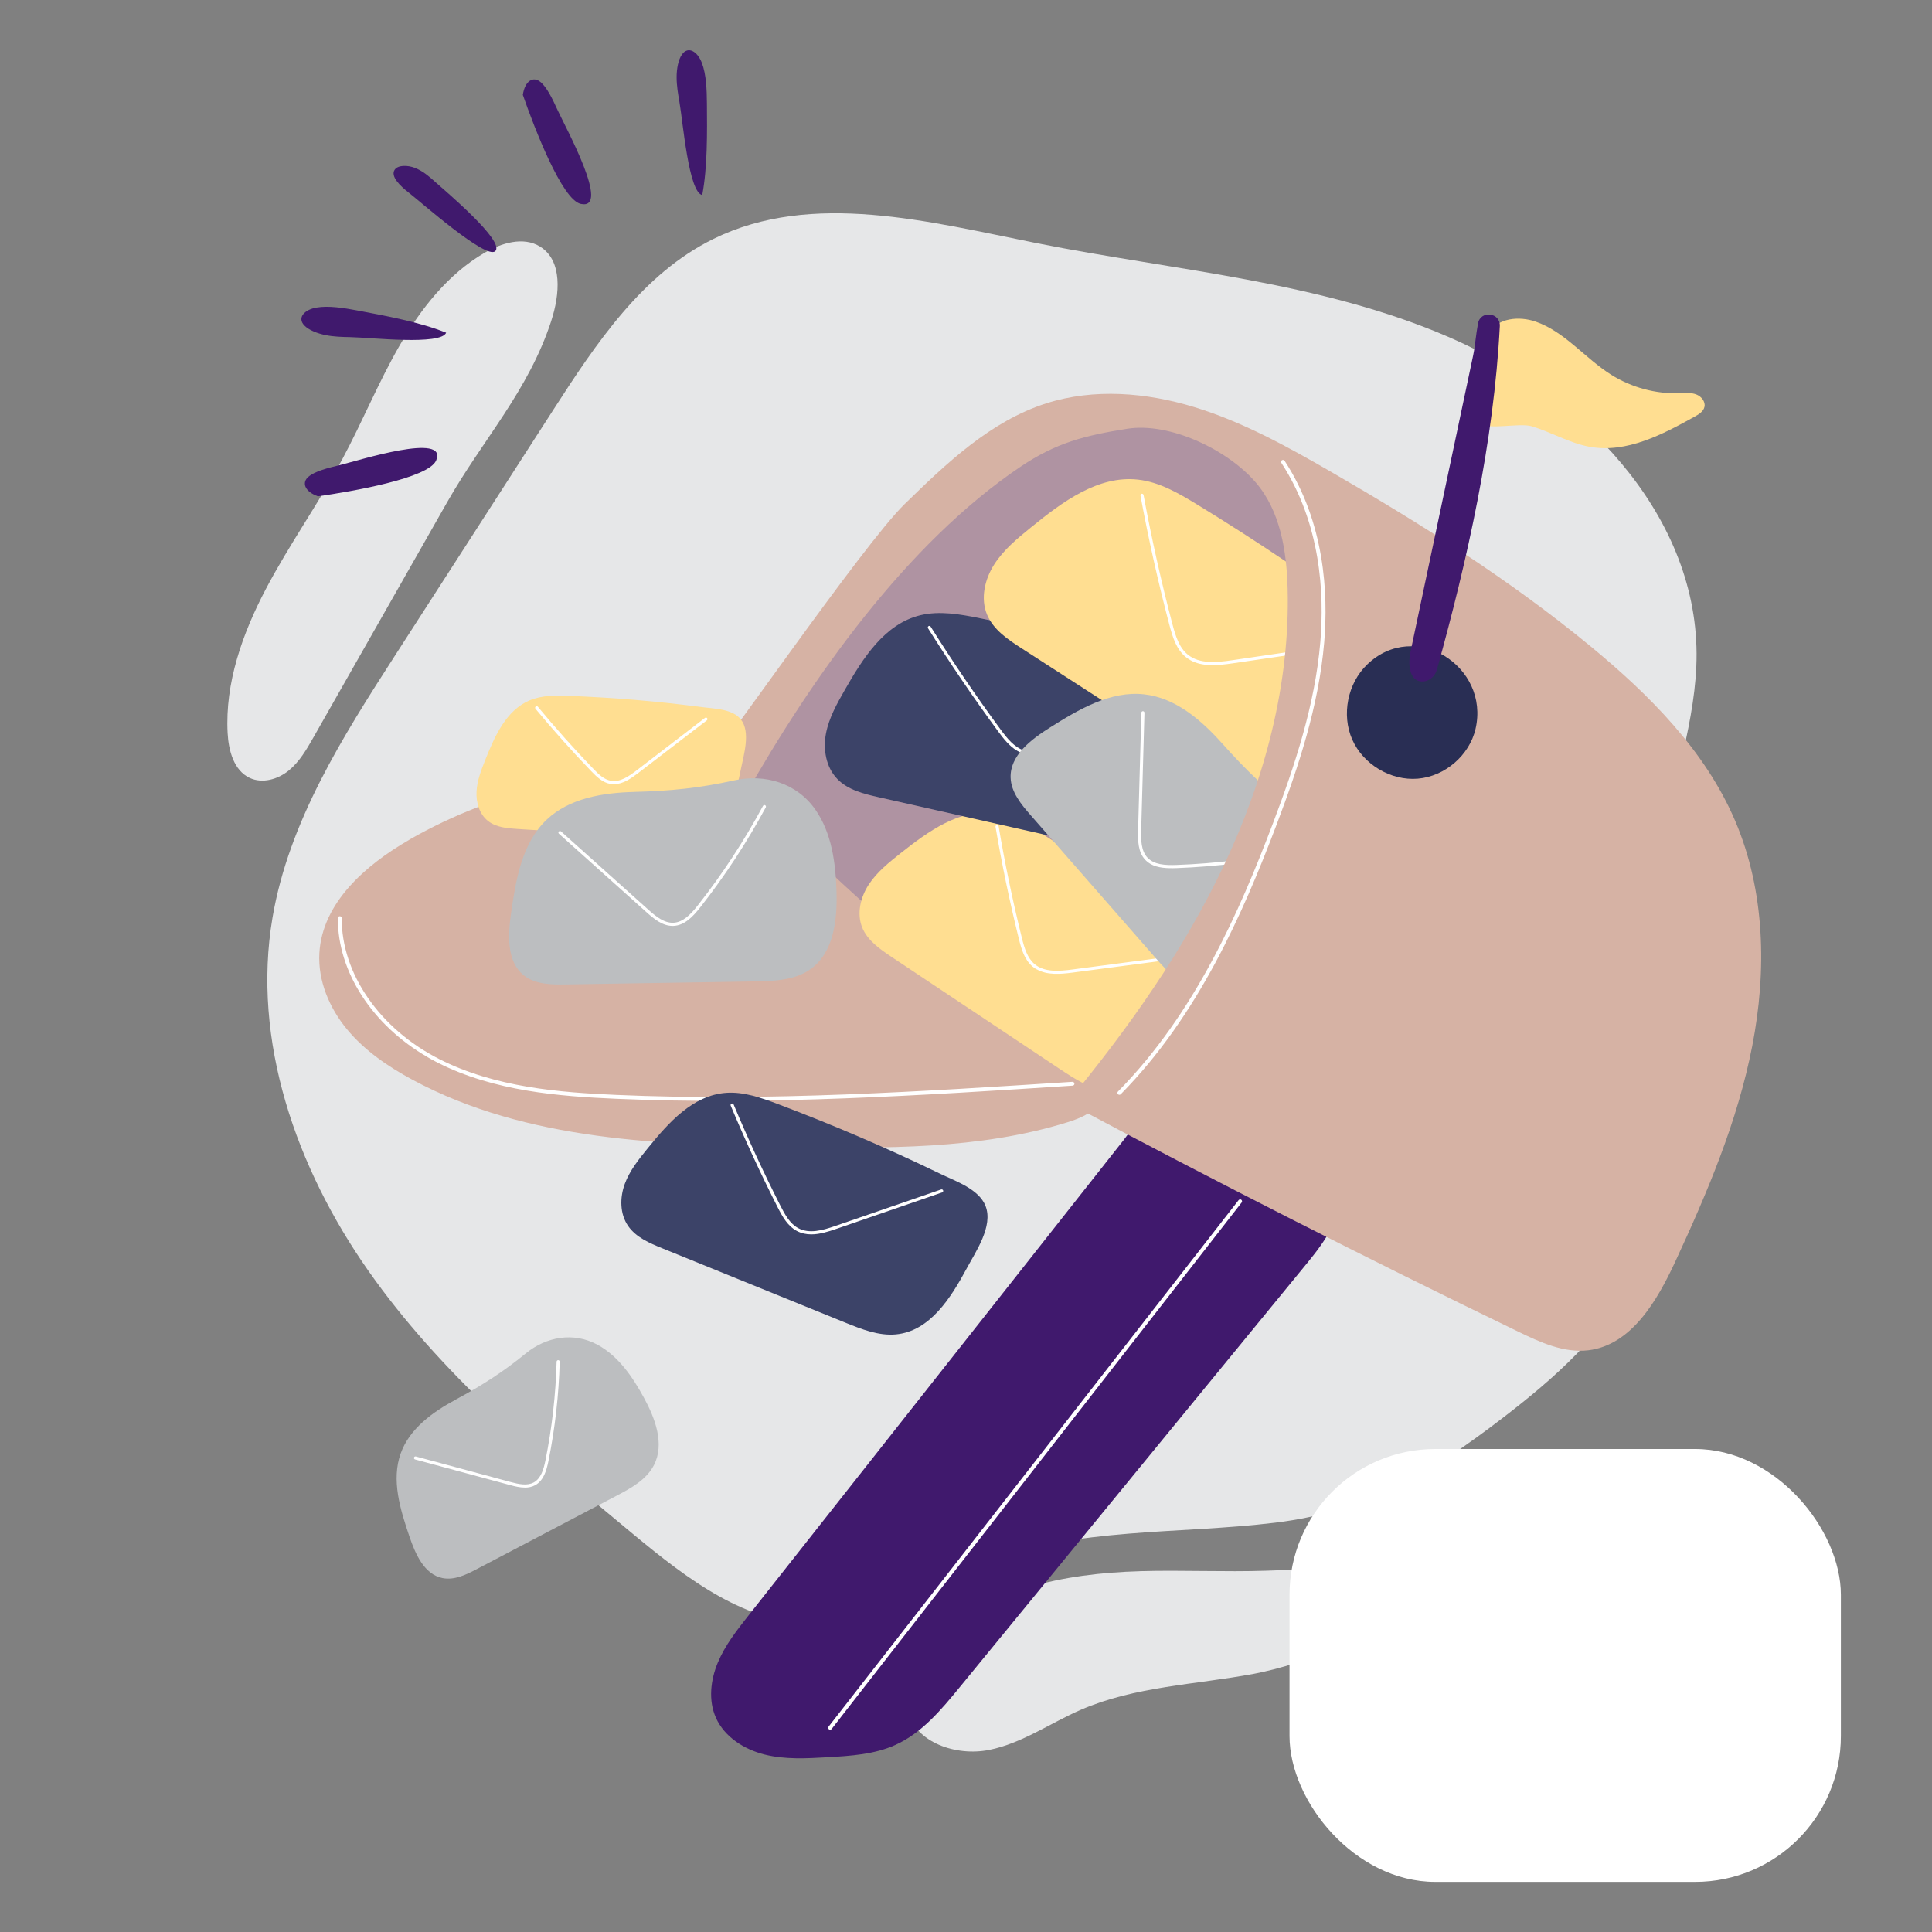 <svg width="424" height="424" viewBox="0 0 424 424" fill="none" xmlns="http://www.w3.org/2000/svg">
<rect x="0" y="0" width="424" height="424" fill="#808080" stroke="none"/>
<g clip-path="url(#clip0_10555_2690)">
<path d="M366.327 248.373C367.014 227.826 362.367 207.194 364.979 186.809C366.845 172.223 372.399 158.104 372.331 143.399C372.179 112.354 346.637 86.439 318.161 74.067C289.685 61.695 258.038 59.439 227.595 53.376C203.91 48.661 178.258 41.792 156.583 52.426C140.971 60.092 130.804 75.39 121.383 90.018C109.867 107.894 98.343 125.778 86.827 143.654C75.243 161.64 63.396 180.27 59.809 201.369C55.205 228.437 65.05 256.378 80.823 278.859C96.587 301.339 117.897 319.249 139.047 336.76C150.774 346.47 163.969 356.671 179.191 356.29C192.445 355.959 203.961 347.632 216.325 342.849C236.355 335.115 258.589 336.769 279.899 334.165C300.056 331.706 314.048 323.252 329.77 311.193C341.311 302.34 352.234 292.715 358.924 279.444C363.75 269.887 365.971 259.024 366.327 248.373Z" fill="#E6E7E8"/>
<path d="M250.194 344.818C233.548 345.285 215.68 348.762 204.334 360.947C200.696 364.857 197.779 370.191 199.093 375.363C200.9 382.487 209.871 385.48 217.079 384.038C224.287 382.597 230.478 378.153 237.219 375.228C249.075 370.089 262.354 369.724 275.057 367.358C285.276 365.45 309.952 357.767 308.935 343.453C308.426 336.33 302.948 338.891 298.954 340.884C292.365 344.166 285.293 344.471 278.008 344.708C268.74 345.014 259.471 344.547 250.202 344.81L250.194 344.818Z" fill="#E6E7E8"/>
<path d="M121.001 70.337C122.833 64.697 123.545 57.193 118.491 54.097C114.836 51.859 110.045 53.317 106.348 55.471C98.309 60.169 92.347 67.767 87.7 75.832C83.053 83.896 79.534 92.562 75.133 100.763C69.918 110.481 63.473 119.512 58.342 129.272C53.212 139.041 49.371 149.853 49.956 160.869C50.159 164.71 51.312 169.086 54.806 170.723C57.571 172.02 60.971 171.045 63.346 169.12C65.72 167.195 67.28 164.481 68.79 161.827C78.567 144.621 88.353 127.424 98.131 110.218C105.958 96.438 115.964 85.838 121.01 70.337H121.001Z" fill="#E6E7E8"/>
<rect x="283" y="318" width="121" height="95" rx="32" fill="white"/>
<path d="M164.306 354.485C161.74 357.742 159.137 361.047 157.536 364.872C155.934 368.696 155.426 373.172 157.106 376.962C158.984 381.189 163.299 383.925 167.79 385.049C172.275 386.17 176.974 385.916 181.595 385.646C186.669 385.354 191.886 385.037 196.514 382.94C202.328 380.314 206.574 375.216 210.616 370.284C236.082 339.2 261.537 308.12 287.003 277.036C290.89 272.289 295.035 266.535 293.55 260.576C292.315 255.642 287.601 252.461 283.049 250.185C276.055 246.696 263.387 240.586 255.308 241.944C251.244 242.623 249.026 247.11 246.645 250.132C242.837 254.964 239.026 259.784 235.217 264.616C220.097 283.783 204.97 302.946 189.85 322.114C181.338 332.906 172.818 343.693 164.306 354.485Z" fill="#40196D"/>
<path d="M181.972 379.552C181.972 379.552 181.936 379.531 181.921 379.522C181.74 379.378 181.706 379.114 181.843 378.928L271.829 263.382C271.972 263.201 272.251 263.176 272.422 263.304C272.603 263.448 272.637 263.712 272.5 263.897L182.515 379.444C182.387 379.615 182.149 379.653 181.972 379.552Z" fill="white"/>
<path d="M209.868 109.825C222.572 99.642 237.807 90.45 254.01 92.05C267.399 93.366 278.863 101.816 289.579 109.951C300.294 118.087 311.01 126.222 321.714 134.36C334.558 144.116 347.5 153.958 358.2 166.02C368.901 178.083 377.351 192.685 379.565 208.661C383.069 233.95 370.876 258.479 359.035 281.106C356.478 285.994 353.391 291.341 348.095 292.915C343.04 294.412 337.752 291.937 333.068 289.517C273.776 258.858 215.272 226.648 157.946 192.464C151.806 188.801 146.402 183.762 151.271 177.075C156.492 169.915 161.597 162.65 166.785 155.394C178.968 138.329 193.492 122.941 209.856 109.828L209.868 109.825Z" fill="#AF93A2"/>
<path d="M89.837 184.297C80.249 189.796 70.705 198.152 70.092 209.186C69.751 215.255 72.298 221.24 76.177 225.918C80.056 230.596 85.181 234.083 90.536 236.969C115.654 250.482 145.421 251.247 173.933 251.709C194.212 252.029 214.89 252.305 234.262 246.295C237.243 245.372 240.508 244.007 241.689 241.114C242.793 238.422 241.616 235.236 239.611 233.129C237.606 231.022 234.91 229.739 232.318 228.429C210.655 217.478 192.225 201.335 174.973 184.491C170.939 180.556 166.96 175.135 162.281 172.012C158.825 169.704 155.007 169.957 150.949 169.778C140.756 169.338 130.591 170.118 120.625 172.354C109.846 174.777 99.416 178.782 89.827 184.281L89.837 184.297Z" fill="#D6B2A4"/>
<path d="M93.84 231.995C81.722 224.999 74.069 213.256 74.152 201.494C74.151 201.259 74.344 201.077 74.58 201.076C74.815 201.075 75.005 201.272 74.999 201.503C74.923 213.641 83.317 225.782 96.423 232.438C108.667 238.656 122.879 239.752 135.239 240.288C168.635 241.738 202.553 239.534 235.346 237.415C235.579 237.402 235.781 237.578 235.793 237.81C235.806 238.043 235.631 238.245 235.398 238.257C202.582 240.383 168.645 242.586 135.2 241.137C122.752 240.599 108.434 239.5 96.032 233.201C95.283 232.818 94.551 232.425 93.839 232.013L93.84 231.995Z" fill="white"/>
<path d="M229.129 183.255C225.706 181.093 222.112 178.94 218.104 178.437C210.567 177.483 203.695 182.466 197.732 187.18C195.136 189.235 192.49 191.34 190.672 194.1C188.857 196.871 187.976 200.465 189.216 203.541C190.374 206.403 193.088 208.283 195.652 209.998C207.97 218.207 220.293 226.408 232.611 234.617C235.899 236.808 239.358 239.06 243.284 239.467C251.036 240.27 257.45 233.858 262.582 227.989C265.429 224.737 270.768 219.848 270.058 215.023C269.464 210.998 264.709 208.243 261.786 205.997C251.265 197.915 240.356 190.335 229.132 183.267L229.129 183.255Z" fill="#FFDE91"/>
<path d="M218.807 181.406C220.205 189.636 221.906 197.815 223.913 205.906C224.454 208.089 225.112 210.427 226.838 211.864C229.132 213.776 232.481 213.487 235.437 213.098C243.97 211.973 252.497 210.855 261.03 209.73" fill="#FFDE91"/>
<path d="M227.488 212.74C227.187 212.566 226.899 212.37 226.624 212.133C224.858 210.663 224.174 208.388 223.589 205.994C221.585 197.914 219.865 189.665 218.481 181.464C218.45 181.279 218.575 181.097 218.759 181.066C218.943 181.035 219.119 181.156 219.157 181.345C220.542 189.528 222.259 197.765 224.256 205.821C224.823 208.097 225.464 210.259 227.07 211.598C229.223 213.398 232.375 213.162 235.408 212.759L261.001 209.391C261.188 209.371 261.359 209.499 261.382 209.679C261.401 209.867 261.273 210.038 261.093 210.061L235.501 213.43C232.683 213.8 229.778 214.032 227.501 212.718L227.488 212.74Z" fill="white"/>
<path d="M214.984 135.658C210.682 134.8 206.216 134.003 202.011 135.012C194.12 136.909 189.366 144.466 185.4 151.419C183.672 154.446 181.921 157.548 181.266 160.988C180.618 164.433 181.242 168.357 183.756 170.955C186.1 173.375 189.582 174.23 192.851 174.962C208.515 178.493 224.192 182.022 239.857 185.553C244.04 186.499 248.418 187.431 252.494 186.357C260.539 184.226 264.244 175.418 266.893 167.625C268.36 163.302 271.638 156.421 268.917 151.873C266.648 148.086 260.775 147.133 256.933 146.002C243.107 141.917 229.088 138.484 214.98 135.665L214.984 135.658Z" fill="#3C4368"/>
<path d="M223.277 164.795C221.573 163.811 220.262 162.164 218.98 160.415C213.624 153.122 208.479 145.549 203.669 137.886C203.565 137.728 203.62 137.515 203.774 137.418C203.932 137.313 204.145 137.368 204.242 137.522C209.034 145.165 214.176 152.726 219.522 160.003C221.039 162.074 222.581 163.982 224.752 164.716C227.66 165.7 230.69 164.268 233.548 162.726L257.592 149.709C257.761 149.62 257.963 149.678 258.051 149.847C258.14 150.015 258.082 150.217 257.914 150.306L233.87 163.322C230.877 164.944 227.7 166.428 224.527 165.36C224.084 165.212 223.658 165.016 223.262 164.787L223.277 164.795Z" fill="white"/>
<path d="M262.645 110.672C258.631 108.228 254.424 105.78 249.76 105.26C240.985 104.278 233.094 110.179 226.243 115.752C223.256 118.179 220.223 120.667 218.163 123.914C216.103 127.16 215.14 131.353 216.626 134.904C218.015 138.212 221.196 140.352 224.21 142.289C238.657 151.609 253.101 160.937 267.548 170.257C271.399 172.745 275.455 175.302 280.028 175.71C289.045 176.509 296.389 168.96 302.244 162.059C305.494 158.227 311.619 152.47 310.708 146.873C309.955 142.208 304.383 139.088 300.954 136.531C288.601 127.313 275.798 118.707 262.645 110.672Z" fill="#FFDE91"/>
<path d="M250.625 108.695C252.385 118.231 254.499 127.696 256.968 137.072C257.633 139.601 258.436 142.297 260.473 143.943C263.168 146.126 267.055 145.736 270.486 145.239C280.378 143.793 290.263 142.342 300.156 140.896" fill="#FFDE91"/>
<path d="M261.171 144.834C260.855 144.652 260.545 144.443 260.252 144.205C258.19 142.535 257.363 139.913 256.636 137.153C254.177 127.812 252.038 118.254 250.287 108.753C250.256 108.569 250.377 108.394 250.565 108.356C250.749 108.325 250.924 108.446 250.967 108.627C252.715 118.116 254.847 127.651 257.304 136.981C258 139.625 258.784 142.134 260.686 143.673C263.245 145.737 266.9 145.41 270.43 144.892L300.101 140.549C300.285 140.518 300.463 140.65 300.489 140.842C300.52 141.026 300.388 141.204 300.196 141.231L270.526 145.574C267.234 146.053 263.826 146.376 261.167 144.841L261.171 144.834Z" fill="white"/>
<path d="M268.196 163.132C263.615 157.991 257.949 153.133 251.099 152.38C243.672 151.558 236.702 155.71 230.376 159.696C226.25 162.298 221.621 165.804 221.792 170.681C221.908 173.871 224.122 176.55 226.223 178.948C235.321 189.341 244.423 199.747 253.521 210.14C256.34 213.364 259.434 216.756 263.594 217.777C269.641 219.261 275.588 215.253 280.207 211.085C284.846 206.899 289.272 202.032 290.888 195.994C292.745 189.046 289.761 182.359 284.282 178.197C278.126 173.526 273.396 168.965 268.193 163.121L268.196 163.132Z" fill="#BCBEC0"/>
<path d="M252.464 189.583C252.038 189.337 251.653 189.037 251.304 188.659C249.766 186.998 249.703 184.562 249.768 182.211L250.485 156.412C250.489 156.218 250.649 156.076 250.835 156.076C251.017 156.083 251.171 156.24 251.164 156.422L250.448 182.221C250.387 184.429 250.44 186.711 251.799 188.191C253.269 189.784 255.738 189.917 258.178 189.828C266.871 189.51 275.59 188.434 284.091 186.634C284.279 186.596 284.454 186.717 284.496 186.898C284.535 187.086 284.421 187.265 284.233 187.304C275.686 189.116 266.929 190.19 258.202 190.517C256.142 190.591 254.053 190.511 252.452 189.587L252.464 189.583Z" fill="white"/>
<path d="M153.652 169.88C150.171 173.432 161.423 178.332 163.43 174.771C178.179 148.682 199.054 119.208 223.907 102.467C231.762 97.171 238.028 95.579 247.383 94.097C256.741 92.626 269.404 98.694 275.588 105.877C280.986 112.146 282.371 120.907 282.585 129.187C283.131 150.085 277.595 170.85 268.676 189.758C259.756 208.667 247.522 225.839 234.233 241.97C266.884 259.362 299.866 276.113 333.164 292.234C338.015 294.584 343.213 296.978 348.566 296.338C357.991 295.209 363.639 285.545 367.637 276.925C374.703 261.685 381.33 246.085 384.542 229.599C387.762 213.117 387.388 195.55 380.785 180.105C374.215 164.738 362.002 152.498 349.103 141.868C331.383 127.261 311.879 114.962 291.985 103.476C282.438 97.964 272.704 92.589 262.161 89.361C251.618 86.133 240.111 85.169 229.606 88.524C217.374 92.429 207.716 101.677 198.52 110.635C189.364 119.557 157.501 165.943 153.636 169.89L153.652 169.88Z" fill="#D6B2A4"/>
<path d="M245.447 240.216C245.447 240.216 245.388 240.182 245.36 240.146C245.191 239.98 245.188 239.714 245.354 239.545C262.154 222.523 271.994 200.17 279.414 180.552C284.093 168.174 288.581 154.804 289.762 140.886C290.659 130.31 289.896 114.908 281.213 101.591C281.08 101.397 281.138 101.127 281.335 101.006C281.529 100.873 281.795 100.938 281.921 101.128C290.744 114.643 291.517 130.248 290.612 140.956C289.421 154.976 284.914 168.413 280.213 180.847C272.766 200.547 262.877 222.999 245.965 240.133C245.823 240.276 245.617 240.294 245.455 240.201L245.447 240.216Z" fill="white"/>
<path d="M336.13 93.549C340.48 94.838 344.475 97.281 348.943 98.069C356.974 99.494 364.843 95.381 371.967 91.404C372.857 90.912 373.832 90.302 374.061 89.309C374.333 88.139 373.366 86.977 372.238 86.553C371.11 86.129 369.864 86.257 368.668 86.299C363.385 86.486 358.059 85.052 353.582 82.237C347.824 78.616 343.406 72.782 336.97 70.569C333.383 69.339 328.668 69.771 326.785 73.07C325.963 74.512 325.844 76.242 325.742 77.904C325.581 80.541 323.359 91.065 325.166 92.947C326.565 94.406 333.383 92.769 336.122 93.541L336.13 93.549Z" fill="#FFDE91"/>
<path d="M300.048 145.828C295.748 149.958 294.366 156.852 296.766 162.305C299.174 167.757 305.229 171.387 311.165 170.886C317.11 170.386 322.486 165.764 323.826 159.956C326.997 146.243 310.512 135.762 300.039 145.836L300.048 145.828Z" fill="#292E54"/>
<path d="M309.545 143.019C308.994 145.622 309.206 149.396 311.971 149.557C313.54 149.65 314.913 148.514 315.337 146.996C322.036 122.904 327.854 96.913 329.151 71.567C329.304 68.573 324.928 68.03 324.368 70.973C323.902 73.449 323.715 76.035 323.308 77.96C321.782 85.194 320.256 92.419 318.721 99.652C315.668 114.111 312.607 128.569 309.554 143.027L309.545 143.019Z" fill="#40196D"/>
<path d="M170.77 242.318C167.073 240.919 163.223 239.554 159.348 239.834C152.055 240.359 146.729 246.372 142.184 251.96C140.208 254.394 138.19 256.887 137.105 259.846C136.019 262.814 136.002 266.385 137.851 269.056C139.572 271.549 142.54 272.812 145.339 273.949C158.737 279.393 172.127 284.829 185.525 290.273C189.104 291.723 192.852 293.207 196.626 292.851C204.08 292.147 208.667 284.862 212.17 278.341C214.111 274.72 218.029 269.09 216.282 264.655C214.832 260.957 209.753 259.244 206.505 257.676C194.828 252.011 182.888 246.897 170.779 242.318H170.77Z" fill="#3C4368"/>
<path d="M178.046 270.896C176.952 270.896 175.884 270.684 174.866 270.142C172.882 269.082 171.737 267.063 170.643 264.909C166.954 257.642 163.503 250.154 160.365 242.649C160.289 242.471 160.374 242.276 160.552 242.2C160.73 242.124 160.925 242.208 161.001 242.387C164.13 249.874 167.582 257.345 171.262 264.596C172.305 266.648 173.382 268.573 175.197 269.54C177.622 270.837 180.514 270.014 183.278 269.065L206.547 261.043C206.725 260.983 206.92 261.076 206.98 261.255C207.039 261.433 206.946 261.628 206.768 261.687L183.499 269.709C181.701 270.328 179.844 270.896 178.055 270.896H178.046Z" fill="white"/>
<path d="M125.004 152.723C122.044 152.604 118.974 152.554 116.244 153.698C111.113 155.852 108.586 161.525 106.526 166.698C105.627 168.954 104.719 171.252 104.584 173.669C104.448 176.086 105.203 178.697 107.119 180.19C108.9 181.581 111.308 181.784 113.564 181.928C124.376 182.624 135.188 183.311 146.009 184.006C148.892 184.192 151.911 184.354 154.556 183.175C159.763 180.843 161.485 174.432 162.587 168.835C163.198 165.732 164.8 160.677 162.587 157.879C160.738 155.547 156.719 155.539 154.039 155.182C144.414 153.91 134.713 153.096 125.012 152.723H125.004Z" fill="#FFDE91"/>
<path d="M117.787 155.328C121.679 160.035 125.758 164.597 129.998 168.998C131.143 170.185 132.407 171.423 134.035 171.703C136.189 172.076 138.207 170.668 139.945 169.337C144.94 165.504 149.943 161.671 154.938 157.83" fill="#FFDE91"/>
<path d="M134.756 172.108C134.493 172.108 134.238 172.082 133.967 172.04C132.279 171.752 131.007 170.547 129.744 169.233C125.512 164.84 121.4 160.236 117.516 155.546C117.397 155.402 117.414 155.19 117.558 155.063C117.702 154.944 117.914 154.961 118.042 155.105C121.917 159.786 126.013 164.374 130.236 168.75C131.414 169.979 132.602 171.099 134.086 171.353C136.078 171.701 137.961 170.403 139.725 169.055L154.718 157.548C154.87 157.437 155.082 157.463 155.192 157.607C155.303 157.76 155.277 157.972 155.133 158.082L140.14 169.589C138.478 170.861 136.706 172.091 134.756 172.091V172.108Z" fill="white"/>
<path d="M139.233 173.797C132.347 173.967 124.978 175.146 119.975 179.886C114.548 185.025 113.208 193.022 112.156 200.425C111.478 205.258 111.156 211.059 114.989 214.077C117.499 216.053 120.976 216.096 124.164 216.045C137.978 215.824 151.8 215.604 165.614 215.383C169.897 215.316 174.484 215.154 177.953 212.636C182.99 208.981 183.779 201.858 183.583 195.633C183.388 189.384 182.54 182.871 178.979 177.732C174.883 171.822 167.853 169.778 161.128 171.262C153.581 172.941 147.052 173.602 139.225 173.789L139.233 173.797Z" fill="#BCBEC0"/>
<path d="M147.586 203.198C145.415 203.198 143.575 201.714 141.879 200.196L122.663 182.974C122.519 182.846 122.511 182.634 122.638 182.49C122.765 182.346 122.977 182.337 123.121 182.465L142.337 199.688C143.982 201.163 145.763 202.579 147.764 202.511C149.926 202.418 151.622 200.629 153.14 198.695C158.517 191.861 163.333 184.508 167.455 176.859C167.548 176.69 167.751 176.63 167.921 176.724C168.091 176.817 168.15 177.021 168.057 177.19C163.91 184.881 159.076 192.259 153.675 199.128C152.063 201.18 150.232 203.097 147.789 203.198C147.722 203.198 147.654 203.198 147.586 203.198Z" fill="white"/>
<path d="M100.013 307.163C94.942 309.885 89.888 313.54 87.946 318.95C85.835 324.827 87.844 331.297 89.854 337.208C91.168 341.066 93.11 345.518 97.104 346.324C99.716 346.849 102.328 345.577 104.686 344.331C114.904 338.963 125.131 333.604 135.349 328.236C138.521 326.574 141.879 324.725 143.515 321.537C145.898 316.915 143.804 311.301 141.311 306.739C138.809 302.151 135.722 297.615 131.135 295.121C125.852 292.255 119.839 293.375 115.387 297.021C110.393 301.108 105.771 304.059 100.005 307.155L100.013 307.163Z" fill="#BCBEC0"/>
<path d="M115.184 326.467C114.115 326.467 112.996 326.205 111.911 325.908L91.092 320.294C90.914 320.243 90.804 320.056 90.855 319.878C90.906 319.7 91.092 319.59 91.27 319.641L112.089 325.255C113.861 325.73 115.71 326.128 117.16 325.323C118.712 324.449 119.305 322.49 119.704 320.497C121.137 313.383 121.959 306.09 122.154 298.831C122.154 298.645 122.324 298.492 122.502 298.5C122.689 298.5 122.841 298.661 122.833 298.848C122.638 306.149 121.807 313.476 120.365 320.633C119.933 322.787 119.28 324.916 117.482 325.925C116.761 326.323 115.981 326.476 115.175 326.476L115.184 326.467Z" fill="white"/>
<path d="M95.407 39.831C94.144 38.695 92.795 37.533 91.108 36.863C89.42 36.194 87.326 36.211 86.622 37.245C85.647 38.687 87.775 40.781 89.692 42.265C92.422 44.394 106.634 56.969 108.67 55.129C110.968 53.052 97.875 42.036 95.407 39.831Z" fill="#40196D"/>
<path d="M76.853 73.986C75.08 73.952 73.266 73.909 71.451 73.545C69.628 73.18 67.762 72.442 66.795 71.433C65.159 69.729 66.812 67.948 69.467 67.499C72.121 67.049 75.386 67.567 78.455 68.143C84.705 69.322 92.159 70.696 97.917 73.019C96.747 75.835 81.406 74.079 76.861 73.986H76.853Z" fill="#40196D"/>
<path d="M69.78 108.923C66.778 107.837 66.236 105.896 67.66 104.657C69.085 103.419 71.926 102.707 74.673 102.046C78.701 101.07 98.434 94.787 95.712 101.07C94.033 104.946 77.328 107.846 69.78 108.923Z" fill="#40196D"/>
<path d="M149.102 22.324C148.797 20.577 148.492 18.787 148.492 16.939C148.492 15.082 148.856 13.106 149.662 11.961C151.019 10.028 153.088 11.3 154.038 13.818C154.996 16.337 155.115 19.635 155.14 22.765C155.191 29.125 155.276 36.697 154.114 42.803C151.129 42.201 149.882 26.809 149.102 22.332V22.324Z" fill="#40196D"/>
<path d="M114.741 20.815C115.225 17.661 117.022 16.753 118.515 17.915C120.007 19.068 121.254 21.731 122.433 24.292C124.163 28.049 134.144 46.204 127.453 44.746C123.323 43.847 117.251 28.023 114.741 20.815Z" fill="#40196D"/>
</g>
<defs>
<clipPath id="clip0_10555_2690">
<rect width="424" height="424" fill="white"/>
</clipPath>
</defs>
</svg>
